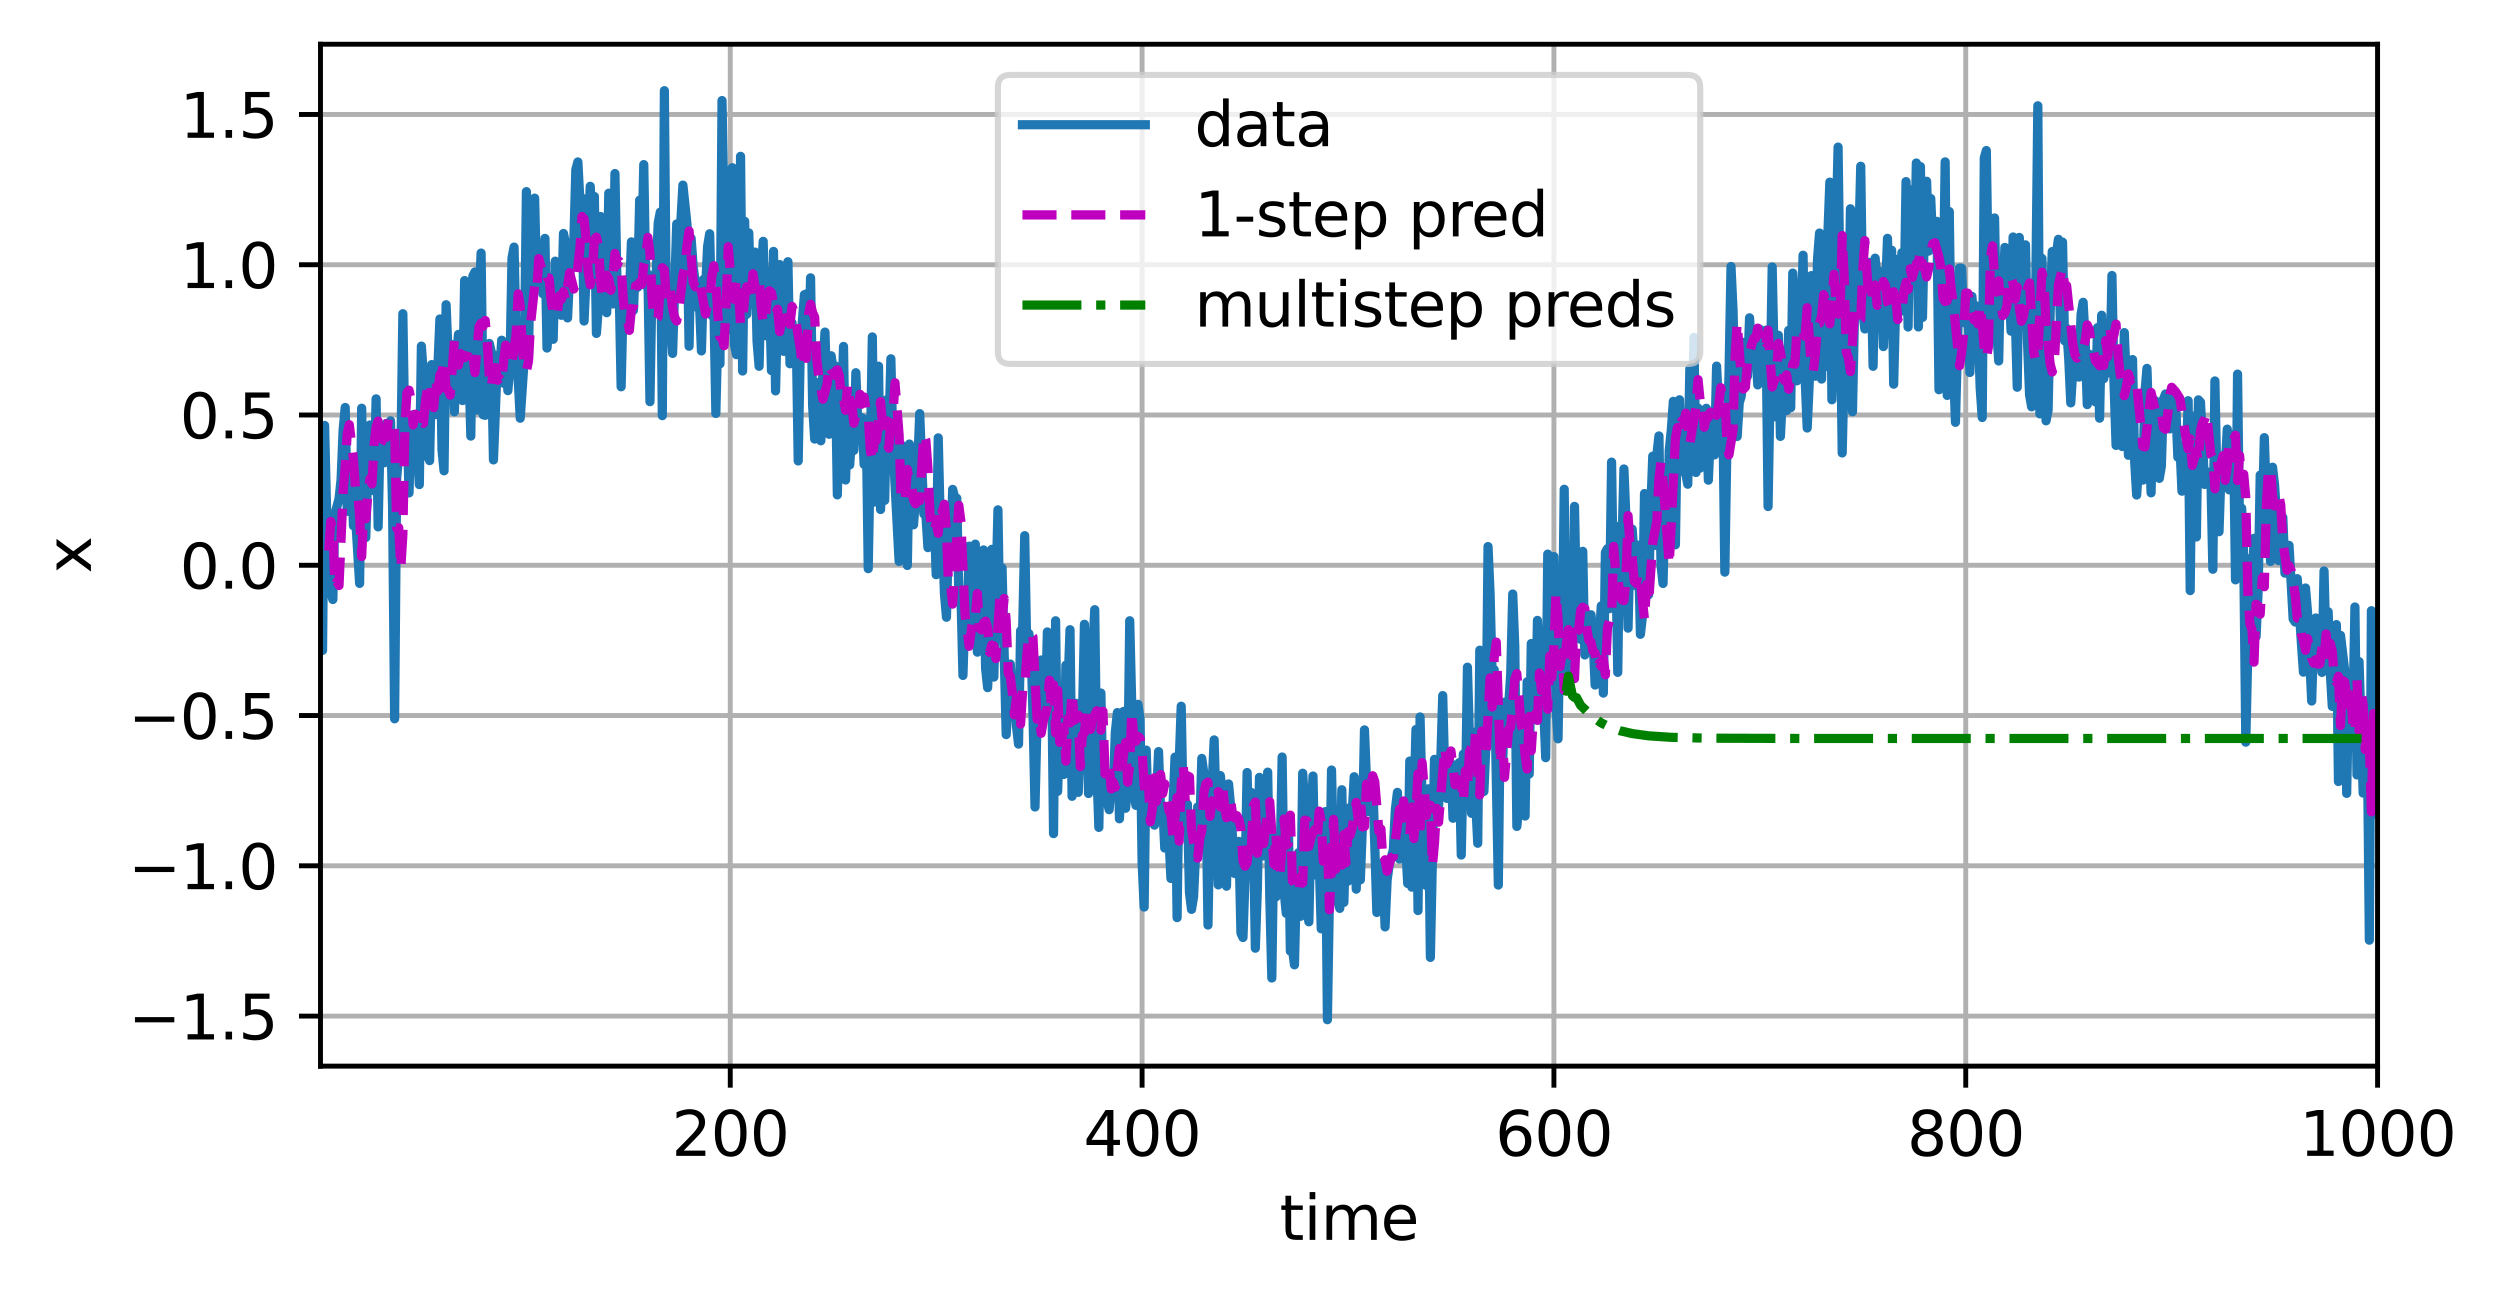 <?xml version="1.0" encoding="utf-8" standalone="no"?>
<!DOCTYPE svg PUBLIC "-//W3C//DTD SVG 1.1//EN"
  "http://www.w3.org/Graphics/SVG/1.1/DTD/svg11.dtd">
<svg xmlns:xlink="http://www.w3.org/1999/xlink" width="406.886pt" height="211.076pt" viewBox="0 0 406.886 211.076" xmlns="http://www.w3.org/2000/svg" version="1.1">
 <defs>
  <style type="text/css">*{stroke-linejoin: round; stroke-linecap: butt}</style>
 </defs>
 <g id="figure_1">
  <g id="patch_1">
   <path d="M 0 211.076 
L 406.886 211.076 
L 406.886 0 
L 0 0 
z
" style="fill: #ffffff"/>
  </g>
  <g id="axes_1">
   <g id="patch_2">
    <path d="M 52.161 173.52 
L 386.961 173.52 
L 386.961 7.2 
L 52.161 7.2 
z
" style="fill: #ffffff"/>
   </g>
   <g id="matplotlib.axis_1">
    <g id="xtick_1">
     <g id="line2d_1">
      <path d="M 118.853 173.52 
L 118.853 7.2 
" clip-path="url(#pf9ad63e2f8)" style="fill: none; stroke: #b0b0b0; stroke-width: 0.8; stroke-linecap: square"/>
     </g>
     <g id="line2d_2">
      <defs>
       <path id="m0133aa54ea" d="M 0 0 
L 0 3.5 
" style="stroke: #000000; stroke-width: 0.8"/>
      </defs>
      <g>
       <use xlink:href="#m0133aa54ea" x="118.853" y="173.52" style="stroke: #000000; stroke-width: 0.8"/>
      </g>
     </g>
     <g id="text_1">
      <!-- 200 -->
      <g transform="translate(109.309 188.118)scale(0.1 -0.1)">
       <defs>
        <path id="DejaVuSans-32" d="M 1228 531 
L 3431 531 
L 3431 0 
L 469 0 
L 469 531 
Q 828 903 1448 1529 
Q 2069 2156 2228 2338 
Q 2531 2678 2651 2914 
Q 2772 3150 2772 3378 
Q 2772 3750 2511 3984 
Q 2250 4219 1831 4219 
Q 1534 4219 1204 4116 
Q 875 4013 500 3803 
L 500 4441 
Q 881 4594 1212 4672 
Q 1544 4750 1819 4750 
Q 2544 4750 2975 4387 
Q 3406 4025 3406 3419 
Q 3406 3131 3298 2873 
Q 3191 2616 2906 2266 
Q 2828 2175 2409 1742 
Q 1991 1309 1228 531 
z
" transform="scale(0.016)"/>
        <path id="DejaVuSans-30" d="M 2034 4250 
Q 1547 4250 1301 3770 
Q 1056 3291 1056 2328 
Q 1056 1369 1301 889 
Q 1547 409 2034 409 
Q 2525 409 2770 889 
Q 3016 1369 3016 2328 
Q 3016 3291 2770 3770 
Q 2525 4250 2034 4250 
z
M 2034 4750 
Q 2819 4750 3233 4129 
Q 3647 3509 3647 2328 
Q 3647 1150 3233 529 
Q 2819 -91 2034 -91 
Q 1250 -91 836 529 
Q 422 1150 422 2328 
Q 422 3509 836 4129 
Q 1250 4750 2034 4750 
z
" transform="scale(0.016)"/>
       </defs>
       <use xlink:href="#DejaVuSans-32"/>
       <use xlink:href="#DejaVuSans-30" x="63.623"/>
       <use xlink:href="#DejaVuSans-30" x="127.246"/>
      </g>
     </g>
    </g>
    <g id="xtick_2">
     <g id="line2d_3">
      <path d="M 185.88 173.52 
L 185.88 7.2 
" clip-path="url(#pf9ad63e2f8)" style="fill: none; stroke: #b0b0b0; stroke-width: 0.8; stroke-linecap: square"/>
     </g>
     <g id="line2d_4">
      <g>
       <use xlink:href="#m0133aa54ea" x="185.88" y="173.52" style="stroke: #000000; stroke-width: 0.8"/>
      </g>
     </g>
     <g id="text_2">
      <!-- 400 -->
      <g transform="translate(176.336 188.118)scale(0.1 -0.1)">
       <defs>
        <path id="DejaVuSans-34" d="M 2419 4116 
L 825 1625 
L 2419 1625 
L 2419 4116 
z
M 2253 4666 
L 3047 4666 
L 3047 1625 
L 3713 1625 
L 3713 1100 
L 3047 1100 
L 3047 0 
L 2419 0 
L 2419 1100 
L 313 1100 
L 313 1709 
L 2253 4666 
z
" transform="scale(0.016)"/>
       </defs>
       <use xlink:href="#DejaVuSans-34"/>
       <use xlink:href="#DejaVuSans-30" x="63.623"/>
       <use xlink:href="#DejaVuSans-30" x="127.246"/>
      </g>
     </g>
    </g>
    <g id="xtick_3">
     <g id="line2d_5">
      <path d="M 252.907 173.52 
L 252.907 7.2 
" clip-path="url(#pf9ad63e2f8)" style="fill: none; stroke: #b0b0b0; stroke-width: 0.8; stroke-linecap: square"/>
     </g>
     <g id="line2d_6">
      <g>
       <use xlink:href="#m0133aa54ea" x="252.907" y="173.52" style="stroke: #000000; stroke-width: 0.8"/>
      </g>
     </g>
     <g id="text_3">
      <!-- 600 -->
      <g transform="translate(243.363 188.118)scale(0.1 -0.1)">
       <defs>
        <path id="DejaVuSans-36" d="M 2113 2584 
Q 1688 2584 1439 2293 
Q 1191 2003 1191 1497 
Q 1191 994 1439 701 
Q 1688 409 2113 409 
Q 2538 409 2786 701 
Q 3034 994 3034 1497 
Q 3034 2003 2786 2293 
Q 2538 2584 2113 2584 
z
M 3366 4563 
L 3366 3988 
Q 3128 4100 2886 4159 
Q 2644 4219 2406 4219 
Q 1781 4219 1451 3797 
Q 1122 3375 1075 2522 
Q 1259 2794 1537 2939 
Q 1816 3084 2150 3084 
Q 2853 3084 3261 2657 
Q 3669 2231 3669 1497 
Q 3669 778 3244 343 
Q 2819 -91 2113 -91 
Q 1303 -91 875 529 
Q 447 1150 447 2328 
Q 447 3434 972 4092 
Q 1497 4750 2381 4750 
Q 2619 4750 2861 4703 
Q 3103 4656 3366 4563 
z
" transform="scale(0.016)"/>
       </defs>
       <use xlink:href="#DejaVuSans-36"/>
       <use xlink:href="#DejaVuSans-30" x="63.623"/>
       <use xlink:href="#DejaVuSans-30" x="127.246"/>
      </g>
     </g>
    </g>
    <g id="xtick_4">
     <g id="line2d_7">
      <path d="M 319.934 173.52 
L 319.934 7.2 
" clip-path="url(#pf9ad63e2f8)" style="fill: none; stroke: #b0b0b0; stroke-width: 0.8; stroke-linecap: square"/>
     </g>
     <g id="line2d_8">
      <g>
       <use xlink:href="#m0133aa54ea" x="319.934" y="173.52" style="stroke: #000000; stroke-width: 0.8"/>
      </g>
     </g>
     <g id="text_4">
      <!-- 800 -->
      <g transform="translate(310.39 188.118)scale(0.1 -0.1)">
       <defs>
        <path id="DejaVuSans-38" d="M 2034 2216 
Q 1584 2216 1326 1975 
Q 1069 1734 1069 1313 
Q 1069 891 1326 650 
Q 1584 409 2034 409 
Q 2484 409 2743 651 
Q 3003 894 3003 1313 
Q 3003 1734 2745 1975 
Q 2488 2216 2034 2216 
z
M 1403 2484 
Q 997 2584 770 2862 
Q 544 3141 544 3541 
Q 544 4100 942 4425 
Q 1341 4750 2034 4750 
Q 2731 4750 3128 4425 
Q 3525 4100 3525 3541 
Q 3525 3141 3298 2862 
Q 3072 2584 2669 2484 
Q 3125 2378 3379 2068 
Q 3634 1759 3634 1313 
Q 3634 634 3220 271 
Q 2806 -91 2034 -91 
Q 1263 -91 848 271 
Q 434 634 434 1313 
Q 434 1759 690 2068 
Q 947 2378 1403 2484 
z
M 1172 3481 
Q 1172 3119 1398 2916 
Q 1625 2713 2034 2713 
Q 2441 2713 2670 2916 
Q 2900 3119 2900 3481 
Q 2900 3844 2670 4047 
Q 2441 4250 2034 4250 
Q 1625 4250 1398 4047 
Q 1172 3844 1172 3481 
z
" transform="scale(0.016)"/>
       </defs>
       <use xlink:href="#DejaVuSans-38"/>
       <use xlink:href="#DejaVuSans-30" x="63.623"/>
       <use xlink:href="#DejaVuSans-30" x="127.246"/>
      </g>
     </g>
    </g>
    <g id="xtick_5">
     <g id="line2d_9">
      <path d="M 386.961 173.52 
L 386.961 7.2 
" clip-path="url(#pf9ad63e2f8)" style="fill: none; stroke: #b0b0b0; stroke-width: 0.8; stroke-linecap: square"/>
     </g>
     <g id="line2d_10">
      <g>
       <use xlink:href="#m0133aa54ea" x="386.961" y="173.52" style="stroke: #000000; stroke-width: 0.8"/>
      </g>
     </g>
     <g id="text_5">
      <!-- 1000 -->
      <g transform="translate(374.236 188.118)scale(0.1 -0.1)">
       <defs>
        <path id="DejaVuSans-31" d="M 794 531 
L 1825 531 
L 1825 4091 
L 703 3866 
L 703 4441 
L 1819 4666 
L 2450 4666 
L 2450 531 
L 3481 531 
L 3481 0 
L 794 0 
L 794 531 
z
" transform="scale(0.016)"/>
       </defs>
       <use xlink:href="#DejaVuSans-31"/>
       <use xlink:href="#DejaVuSans-30" x="63.623"/>
       <use xlink:href="#DejaVuSans-30" x="127.246"/>
       <use xlink:href="#DejaVuSans-30" x="190.869"/>
      </g>
     </g>
    </g>
    <g id="text_6">
     <!-- time -->
     <g transform="translate(208.265 201.797)scale(0.1 -0.1)">
      <defs>
       <path id="DejaVuSans-74" d="M 1172 4494 
L 1172 3500 
L 2356 3500 
L 2356 3053 
L 1172 3053 
L 1172 1153 
Q 1172 725 1289 603 
Q 1406 481 1766 481 
L 2356 481 
L 2356 0 
L 1766 0 
Q 1100 0 847 248 
Q 594 497 594 1153 
L 594 3053 
L 172 3053 
L 172 3500 
L 594 3500 
L 594 4494 
L 1172 4494 
z
" transform="scale(0.016)"/>
       <path id="DejaVuSans-69" d="M 603 3500 
L 1178 3500 
L 1178 0 
L 603 0 
L 603 3500 
z
M 603 4863 
L 1178 4863 
L 1178 4134 
L 603 4134 
L 603 4863 
z
" transform="scale(0.016)"/>
       <path id="DejaVuSans-6d" d="M 3328 2828 
Q 3544 3216 3844 3400 
Q 4144 3584 4550 3584 
Q 5097 3584 5394 3201 
Q 5691 2819 5691 2113 
L 5691 0 
L 5113 0 
L 5113 2094 
Q 5113 2597 4934 2840 
Q 4756 3084 4391 3084 
Q 3944 3084 3684 2787 
Q 3425 2491 3425 1978 
L 3425 0 
L 2847 0 
L 2847 2094 
Q 2847 2600 2669 2842 
Q 2491 3084 2119 3084 
Q 1678 3084 1418 2786 
Q 1159 2488 1159 1978 
L 1159 0 
L 581 0 
L 581 3500 
L 1159 3500 
L 1159 2956 
Q 1356 3278 1631 3431 
Q 1906 3584 2284 3584 
Q 2666 3584 2933 3390 
Q 3200 3197 3328 2828 
z
" transform="scale(0.016)"/>
       <path id="DejaVuSans-65" d="M 3597 1894 
L 3597 1613 
L 953 1613 
Q 991 1019 1311 708 
Q 1631 397 2203 397 
Q 2534 397 2845 478 
Q 3156 559 3463 722 
L 3463 178 
Q 3153 47 2828 -22 
Q 2503 -91 2169 -91 
Q 1331 -91 842 396 
Q 353 884 353 1716 
Q 353 2575 817 3079 
Q 1281 3584 2069 3584 
Q 2775 3584 3186 3129 
Q 3597 2675 3597 1894 
z
M 3022 2063 
Q 3016 2534 2758 2815 
Q 2500 3097 2075 3097 
Q 1594 3097 1305 2825 
Q 1016 2553 972 2059 
L 3022 2063 
z
" transform="scale(0.016)"/>
      </defs>
      <use xlink:href="#DejaVuSans-74"/>
      <use xlink:href="#DejaVuSans-69" x="39.209"/>
      <use xlink:href="#DejaVuSans-6d" x="66.992"/>
      <use xlink:href="#DejaVuSans-65" x="164.404"/>
     </g>
    </g>
   </g>
   <g id="matplotlib.axis_2">
    <g id="ytick_1">
     <g id="line2d_11">
      <path d="M 52.161 165.374 
L 386.961 165.374 
" clip-path="url(#pf9ad63e2f8)" style="fill: none; stroke: #b0b0b0; stroke-width: 0.8; stroke-linecap: square"/>
     </g>
     <g id="line2d_12">
      <defs>
       <path id="m7d65a4e4ff" d="M 0 0 
L -3.5 0 
" style="stroke: #000000; stroke-width: 0.8"/>
      </defs>
      <g>
       <use xlink:href="#m7d65a4e4ff" x="52.161" y="165.374" style="stroke: #000000; stroke-width: 0.8"/>
      </g>
     </g>
     <g id="text_7">
      <!-- −1.5 -->
      <g transform="translate(20.878 169.174)scale(0.1 -0.1)">
       <defs>
        <path id="DejaVuSans-2212" d="M 678 2272 
L 4684 2272 
L 4684 1741 
L 678 1741 
L 678 2272 
z
" transform="scale(0.016)"/>
        <path id="DejaVuSans-2e" d="M 684 794 
L 1344 794 
L 1344 0 
L 684 0 
L 684 794 
z
" transform="scale(0.016)"/>
        <path id="DejaVuSans-35" d="M 691 4666 
L 3169 4666 
L 3169 4134 
L 1269 4134 
L 1269 2991 
Q 1406 3038 1543 3061 
Q 1681 3084 1819 3084 
Q 2600 3084 3056 2656 
Q 3513 2228 3513 1497 
Q 3513 744 3044 326 
Q 2575 -91 1722 -91 
Q 1428 -91 1123 -41 
Q 819 9 494 109 
L 494 744 
Q 775 591 1075 516 
Q 1375 441 1709 441 
Q 2250 441 2565 725 
Q 2881 1009 2881 1497 
Q 2881 1984 2565 2268 
Q 2250 2553 1709 2553 
Q 1456 2553 1204 2497 
Q 953 2441 691 2322 
L 691 4666 
z
" transform="scale(0.016)"/>
       </defs>
       <use xlink:href="#DejaVuSans-2212"/>
       <use xlink:href="#DejaVuSans-31" x="83.789"/>
       <use xlink:href="#DejaVuSans-2e" x="147.412"/>
       <use xlink:href="#DejaVuSans-35" x="179.199"/>
      </g>
     </g>
    </g>
    <g id="ytick_2">
     <g id="line2d_13">
      <path d="M 52.161 140.916 
L 386.961 140.916 
" clip-path="url(#pf9ad63e2f8)" style="fill: none; stroke: #b0b0b0; stroke-width: 0.8; stroke-linecap: square"/>
     </g>
     <g id="line2d_14">
      <g>
       <use xlink:href="#m7d65a4e4ff" x="52.161" y="140.916" style="stroke: #000000; stroke-width: 0.8"/>
      </g>
     </g>
     <g id="text_8">
      <!-- −1.0 -->
      <g transform="translate(20.878 144.716)scale(0.1 -0.1)">
       <use xlink:href="#DejaVuSans-2212"/>
       <use xlink:href="#DejaVuSans-31" x="83.789"/>
       <use xlink:href="#DejaVuSans-2e" x="147.412"/>
       <use xlink:href="#DejaVuSans-30" x="179.199"/>
      </g>
     </g>
    </g>
    <g id="ytick_3">
     <g id="line2d_15">
      <path d="M 52.161 116.458 
L 386.961 116.458 
" clip-path="url(#pf9ad63e2f8)" style="fill: none; stroke: #b0b0b0; stroke-width: 0.8; stroke-linecap: square"/>
     </g>
     <g id="line2d_16">
      <g>
       <use xlink:href="#m7d65a4e4ff" x="52.161" y="116.458" style="stroke: #000000; stroke-width: 0.8"/>
      </g>
     </g>
     <g id="text_9">
      <!-- −0.5 -->
      <g transform="translate(20.878 120.258)scale(0.1 -0.1)">
       <use xlink:href="#DejaVuSans-2212"/>
       <use xlink:href="#DejaVuSans-30" x="83.789"/>
       <use xlink:href="#DejaVuSans-2e" x="147.412"/>
       <use xlink:href="#DejaVuSans-35" x="179.199"/>
      </g>
     </g>
    </g>
    <g id="ytick_4">
     <g id="line2d_17">
      <path d="M 52.161 92 
L 386.961 92 
" clip-path="url(#pf9ad63e2f8)" style="fill: none; stroke: #b0b0b0; stroke-width: 0.8; stroke-linecap: square"/>
     </g>
     <g id="line2d_18">
      <g>
       <use xlink:href="#m7d65a4e4ff" x="52.161" y="92" style="stroke: #000000; stroke-width: 0.8"/>
      </g>
     </g>
     <g id="text_10">
      <!-- 0.0 -->
      <g transform="translate(29.258 95.8)scale(0.1 -0.1)">
       <use xlink:href="#DejaVuSans-30"/>
       <use xlink:href="#DejaVuSans-2e" x="63.623"/>
       <use xlink:href="#DejaVuSans-30" x="95.41"/>
      </g>
     </g>
    </g>
    <g id="ytick_5">
     <g id="line2d_19">
      <path d="M 52.161 67.542 
L 386.961 67.542 
" clip-path="url(#pf9ad63e2f8)" style="fill: none; stroke: #b0b0b0; stroke-width: 0.8; stroke-linecap: square"/>
     </g>
     <g id="line2d_20">
      <g>
       <use xlink:href="#m7d65a4e4ff" x="52.161" y="67.542" style="stroke: #000000; stroke-width: 0.8"/>
      </g>
     </g>
     <g id="text_11">
      <!-- 0.5 -->
      <g transform="translate(29.258 71.342)scale(0.1 -0.1)">
       <use xlink:href="#DejaVuSans-30"/>
       <use xlink:href="#DejaVuSans-2e" x="63.623"/>
       <use xlink:href="#DejaVuSans-35" x="95.41"/>
      </g>
     </g>
    </g>
    <g id="ytick_6">
     <g id="line2d_21">
      <path d="M 52.161 43.084 
L 386.961 43.084 
" clip-path="url(#pf9ad63e2f8)" style="fill: none; stroke: #b0b0b0; stroke-width: 0.8; stroke-linecap: square"/>
     </g>
     <g id="line2d_22">
      <g>
       <use xlink:href="#m7d65a4e4ff" x="52.161" y="43.084" style="stroke: #000000; stroke-width: 0.8"/>
      </g>
     </g>
     <g id="text_12">
      <!-- 1.0 -->
      <g transform="translate(29.258 46.884)scale(0.1 -0.1)">
       <use xlink:href="#DejaVuSans-31"/>
       <use xlink:href="#DejaVuSans-2e" x="63.623"/>
       <use xlink:href="#DejaVuSans-30" x="95.41"/>
      </g>
     </g>
    </g>
    <g id="ytick_7">
     <g id="line2d_23">
      <path d="M 52.161 18.627 
L 386.961 18.627 
" clip-path="url(#pf9ad63e2f8)" style="fill: none; stroke: #b0b0b0; stroke-width: 0.8; stroke-linecap: square"/>
     </g>
     <g id="line2d_24">
      <g>
       <use xlink:href="#m7d65a4e4ff" x="52.161" y="18.627" style="stroke: #000000; stroke-width: 0.8"/>
      </g>
     </g>
     <g id="text_13">
      <!-- 1.5 -->
      <g transform="translate(29.258 22.426)scale(0.1 -0.1)">
       <use xlink:href="#DejaVuSans-31"/>
       <use xlink:href="#DejaVuSans-2e" x="63.623"/>
       <use xlink:href="#DejaVuSans-35" x="95.41"/>
      </g>
     </g>
    </g>
    <g id="text_14">
     <!-- x -->
     <g transform="translate(14.798 93.319)rotate(-90)scale(0.1 -0.1)">
      <defs>
       <path id="DejaVuSans-78" d="M 3513 3500 
L 2247 1797 
L 3578 0 
L 2900 0 
L 1881 1375 
L 863 0 
L 184 0 
L 1544 1831 
L 300 3500 
L 978 3500 
L 1906 2253 
L 2834 3500 
L 3513 3500 
z
" transform="scale(0.016)"/>
      </defs>
      <use xlink:href="#DejaVuSans-78"/>
     </g>
    </g>
   </g>
   <g id="line2d_25">
    <path d="M 52.161 83.628 
L 52.496 105.854 
L 52.831 69.242 
L 53.166 83.445 
L 53.501 88.618 
L 53.837 96.263 
L 54.172 97.571 
L 54.507 83.652 
L 55.177 81.197 
L 55.512 78.027 
L 55.847 69.91 
L 56.183 66.322 
L 56.518 83.222 
L 56.853 81.971 
L 57.188 74.531 
L 57.523 85.565 
L 57.858 84.028 
L 58.529 94.95 
L 58.864 66.44 
L 59.199 84.314 
L 59.534 87.484 
L 59.869 75.752 
L 60.204 69.173 
L 60.539 71.924 
L 60.874 79.88 
L 61.21 64.918 
L 61.545 85.751 
L 61.88 70.01 
L 62.55 75.32 
L 62.885 68.944 
L 63.22 74.691 
L 63.556 68.489 
L 63.891 82.507 
L 64.226 116.987 
L 64.561 77.784 
L 64.896 74.064 
L 65.231 74.688 
L 65.566 51.059 
L 65.901 71.742 
L 66.237 68.644 
L 66.572 80.222 
L 66.907 69.041 
L 67.242 67.499 
L 67.577 72.637 
L 67.912 72.096 
L 68.247 78.871 
L 68.583 56.331 
L 68.918 61.325 
L 69.253 74.248 
L 69.588 63.16 
L 69.923 74.97 
L 70.258 59.34 
L 70.593 66.527 
L 70.929 67.469 
L 71.599 51.916 
L 71.934 73.179 
L 72.269 76.626 
L 72.604 49.599 
L 72.939 57.816 
L 73.274 62.87 
L 73.61 56.101 
L 73.945 67.023 
L 74.28 58.453 
L 74.615 54.428 
L 74.95 63.494 
L 75.285 65.186 
L 75.62 45.663 
L 75.956 62.939 
L 76.291 58.906 
L 76.626 70.977 
L 76.961 44.935 
L 77.296 44.263 
L 77.631 66.745 
L 77.966 49.227 
L 78.301 41.189 
L 78.637 67.506 
L 78.972 67.595 
L 79.307 66.327 
L 79.642 55.904 
L 79.977 57.377 
L 80.312 74.851 
L 80.983 57.852 
L 81.318 60.701 
L 81.653 55.373 
L 81.988 62.384 
L 82.323 57.524 
L 82.658 63.577 
L 82.993 59.565 
L 83.329 41.979 
L 83.664 40.217 
L 83.999 55.285 
L 84.669 68.068 
L 85.339 58.204 
L 85.674 31.189 
L 86.01 58.404 
L 86.345 38.3 
L 86.68 46.325 
L 87.015 32.25 
L 87.35 46.518 
L 88.02 39.834 
L 88.356 47.806 
L 88.691 38.8 
L 89.026 56.644 
L 89.361 53.04 
L 89.696 47.644 
L 90.031 55.222 
L 90.366 42.506 
L 90.701 48.469 
L 91.037 47.595 
L 91.372 51.319 
L 91.707 38.003 
L 92.042 39.678 
L 92.377 51.744 
L 92.712 44.532 
L 93.383 39.62 
L 93.718 27.622 
L 94.053 26.358 
L 94.388 32.805 
L 94.723 32.228 
L 95.058 52.247 
L 96.064 30.322 
L 96.399 36.454 
L 96.734 31.982 
L 97.069 54.265 
L 97.404 49.719 
L 97.739 35.235 
L 98.074 46.314 
L 98.41 42.864 
L 98.745 50.896 
L 99.08 31.446 
L 99.415 34.492 
L 99.75 49.473 
L 100.085 28.246 
L 100.42 46.119 
L 100.756 46.297 
L 101.091 62.948 
L 101.426 48.975 
L 101.761 53.353 
L 102.431 48.562 
L 102.766 39.365 
L 103.101 50.503 
L 103.437 42.081 
L 103.772 46.768 
L 104.107 32.578 
L 104.442 41.129 
L 104.777 26.789 
L 105.112 46.503 
L 105.447 44.605 
L 105.783 65.372 
L 106.118 45.841 
L 106.453 46.378 
L 106.788 45.019 
L 107.123 36.307 
L 107.458 34.525 
L 107.793 67.647 
L 108.129 14.76 
L 108.464 53.578 
L 108.799 50.411 
L 109.134 52.715 
L 109.469 57.521 
L 110.139 36.45 
L 110.474 48.013 
L 110.81 36.034 
L 111.145 30.131 
L 111.815 36.533 
L 112.15 56.35 
L 112.485 38.787 
L 112.82 43.426 
L 113.156 45.993 
L 113.491 50.05 
L 113.826 49.032 
L 114.161 57.113 
L 114.496 45.485 
L 114.831 47.097 
L 115.166 40.096 
L 115.501 38.045 
L 115.837 51.344 
L 116.172 49.062 
L 116.507 67.286 
L 116.842 53.635 
L 117.177 59.215 
L 117.512 16.369 
L 117.847 35.289 
L 118.518 53.638 
L 118.853 46.502 
L 119.188 27.298 
L 119.523 56.057 
L 119.858 57.718 
L 120.193 51.615 
L 120.529 25.444 
L 120.864 60.383 
L 121.199 36.016 
L 121.534 51.152 
L 121.869 37.901 
L 122.204 49.547 
L 122.539 41.891 
L 122.874 41.027 
L 123.21 55.546 
L 123.545 59.613 
L 123.88 45.244 
L 124.215 39.28 
L 124.55 54.639 
L 124.885 44.078 
L 125.22 47.505 
L 125.556 60.308 
L 125.891 40.921 
L 126.226 63.614 
L 126.561 49.29 
L 126.896 43.058 
L 127.231 56.777 
L 127.566 57.185 
L 128.237 42.595 
L 128.572 59.204 
L 128.907 52.547 
L 129.242 56.758 
L 129.577 53.754 
L 129.912 75.02 
L 130.247 56.845 
L 130.918 47.968 
L 131.253 47.829 
L 131.588 58.164 
L 131.923 45.22 
L 132.258 66.078 
L 132.593 71.457 
L 132.929 62.265 
L 133.264 69.213 
L 133.599 71.737 
L 133.934 59.83 
L 134.269 54.05 
L 134.604 65.832 
L 134.939 70.677 
L 135.274 57.901 
L 135.61 60.422 
L 135.945 59.551 
L 136.28 80.542 
L 136.615 66.522 
L 136.95 67.933 
L 137.285 56.385 
L 137.62 78.121 
L 137.956 66.843 
L 138.291 75.669 
L 138.626 70.72 
L 138.961 73.308 
L 139.296 60.665 
L 139.631 69.504 
L 139.966 71.668 
L 140.301 67.991 
L 140.637 75.58 
L 140.972 68.302 
L 141.307 92.55 
L 141.977 54.835 
L 142.312 81.71 
L 142.647 74.399 
L 142.983 59.599 
L 143.318 82.925 
L 143.653 72.559 
L 143.988 81.434 
L 144.323 65.057 
L 144.658 70.782 
L 144.993 58.397 
L 145.329 72.401 
L 146.334 91.374 
L 146.669 72.404 
L 147.004 77.762 
L 147.339 77.514 
L 147.674 92.029 
L 148.01 72.27 
L 148.345 85.172 
L 148.68 85.417 
L 149.35 76.055 
L 149.685 67.32 
L 150.356 83.643 
L 150.691 83.799 
L 151.026 89.127 
L 151.361 84.971 
L 151.696 82.489 
L 152.031 83.226 
L 152.366 93.535 
L 152.701 71.263 
L 153.037 85.168 
L 153.372 85.748 
L 153.707 96.599 
L 154.042 100.458 
L 154.377 86.254 
L 154.712 92.148 
L 155.047 79.652 
L 155.383 80.96 
L 155.718 81.084 
L 156.053 96.799 
L 156.388 96.529 
L 156.723 109.926 
L 157.058 99.478 
L 157.393 102.55 
L 157.729 88.889 
L 158.064 93.212 
L 158.399 104.616 
L 158.734 88.562 
L 159.069 106.139 
L 159.404 98.381 
L 159.739 98.613 
L 160.074 89.502 
L 160.41 108.822 
L 160.745 111.916 
L 161.08 102.787 
L 161.415 89.413 
L 161.75 110.198 
L 162.42 82.982 
L 162.756 103.664 
L 163.091 92.439 
L 163.761 119.558 
L 164.431 108.08 
L 164.766 116.137 
L 165.101 111.346 
L 165.437 118.201 
L 165.772 121.104 
L 166.107 102.669 
L 166.442 102.307 
L 166.777 87.181 
L 167.112 105.817 
L 167.447 103.112 
L 167.783 104.967 
L 168.118 116.1 
L 168.453 131.337 
L 168.788 117.227 
L 169.123 115.29 
L 169.458 107.421 
L 169.793 116.839 
L 170.129 116.062 
L 170.464 102.851 
L 170.799 115.458 
L 171.134 107.281 
L 171.469 135.672 
L 171.804 101.036 
L 172.139 128.793 
L 172.474 117.993 
L 172.81 122.966 
L 173.145 126.045 
L 173.48 108.262 
L 173.815 111.698 
L 174.15 102.49 
L 174.485 129.6 
L 175.156 114.481 
L 175.491 128.961 
L 175.826 117.387 
L 176.161 117.234 
L 176.496 101.607 
L 177.166 129.147 
L 177.501 122.004 
L 177.837 106.34 
L 178.172 99.23 
L 178.507 124.964 
L 178.842 134.66 
L 179.177 112.793 
L 179.512 129.437 
L 179.847 127.427 
L 180.183 130.365 
L 180.518 131.775 
L 180.853 127.649 
L 181.188 128.902 
L 181.523 119.18 
L 181.858 115.973 
L 182.193 133.262 
L 182.529 126.368 
L 182.864 115.786 
L 183.199 131.546 
L 183.534 127.225 
L 183.869 101.032 
L 184.539 128.922 
L 184.874 131.08 
L 185.21 114.63 
L 185.545 117.086 
L 185.88 140.329 
L 186.215 147.627 
L 186.55 122.083 
L 186.885 132.961 
L 187.22 131.841 
L 187.556 127.533 
L 187.891 134.298 
L 188.226 130.017 
L 188.561 122.327 
L 188.896 132.258 
L 189.231 131.047 
L 189.566 138.022 
L 189.901 135.945 
L 190.237 135.929 
L 190.572 142.974 
L 190.907 131.031 
L 191.242 123.219 
L 191.577 149.345 
L 191.912 124.199 
L 192.247 114.939 
L 192.583 132.729 
L 192.918 134.54 
L 193.253 130.889 
L 193.588 145.243 
L 193.923 148.005 
L 194.258 145.96 
L 194.929 131.336 
L 195.264 134.952 
L 195.599 123.439 
L 196.269 128.398 
L 196.604 150.552 
L 196.939 132.248 
L 197.274 127.897 
L 197.61 120.428 
L 198.28 144.018 
L 198.615 126.233 
L 198.95 129.138 
L 199.62 144.231 
L 199.956 127.592 
L 200.291 131.207 
L 200.961 142.166 
L 201.296 136.996 
L 201.631 136.942 
L 201.966 151.851 
L 202.301 152.582 
L 202.637 142.665 
L 202.972 125.734 
L 203.307 140.422 
L 203.642 128.966 
L 203.977 134.223 
L 204.312 154.324 
L 204.647 144.527 
L 204.983 126.518 
L 205.318 134.856 
L 205.653 139.3 
L 205.988 137.784 
L 206.323 125.671 
L 206.658 145.955 
L 206.993 159.175 
L 207.329 136.289 
L 207.664 145.976 
L 207.999 144.31 
L 208.334 140.92 
L 208.669 123.208 
L 209.004 145.161 
L 209.339 148.646 
L 209.674 132.964 
L 210.01 154.797 
L 210.345 154.397 
L 210.68 157.032 
L 211.015 143.022 
L 211.35 138.772 
L 211.685 149.129 
L 212.02 125.848 
L 212.356 131.391 
L 212.691 147.951 
L 213.026 150.026 
L 213.361 134.209 
L 213.696 126.305 
L 214.031 142.4 
L 214.366 136.125 
L 214.701 140.068 
L 215.037 151.173 
L 215.372 147.801 
L 215.707 132.091 
L 216.042 165.96 
L 216.712 125.326 
L 217.047 140.376 
L 217.383 144.132 
L 217.718 146.58 
L 218.053 147.839 
L 218.388 128.537 
L 218.723 146.864 
L 219.058 134.818 
L 219.393 143.412 
L 219.729 131.419 
L 220.064 132.713 
L 220.399 126.42 
L 220.734 144.714 
L 221.069 130.51 
L 221.404 143.193 
L 221.739 134.347 
L 222.074 118.795 
L 222.41 127.184 
L 222.745 132.065 
L 223.08 131.72 
L 223.415 126.692 
L 224.085 148.505 
L 224.42 140.638 
L 224.756 146.949 
L 225.091 141.677 
L 225.426 150.858 
L 225.761 143.279 
L 226.096 140.763 
L 226.766 138.365 
L 227.101 131.734 
L 227.437 128.961 
L 227.772 139.816 
L 228.107 132.175 
L 228.442 139.746 
L 228.777 137.767 
L 229.112 143.788 
L 229.447 123.866 
L 229.783 144.387 
L 230.453 118.731 
L 230.788 148.195 
L 231.123 116.686 
L 231.458 130.725 
L 232.129 144.116 
L 232.464 128.383 
L 232.799 155.819 
L 233.469 123.588 
L 233.804 126.688 
L 234.139 131.089 
L 234.474 124.252 
L 234.81 113.212 
L 235.145 126.112 
L 235.48 129.943 
L 235.815 124.352 
L 236.15 124.234 
L 236.485 133.177 
L 236.82 131.04 
L 237.491 124.126 
L 237.826 139.158 
L 238.161 122.737 
L 238.496 130.607 
L 238.831 108.589 
L 239.501 132.369 
L 239.837 119.191 
L 240.172 130.46 
L 240.507 137.24 
L 240.842 105.823 
L 241.177 109.958 
L 241.512 128.807 
L 241.847 121.123 
L 242.183 88.955 
L 242.518 96.598 
L 242.853 109.856 
L 243.188 108.988 
L 243.858 144.046 
L 244.193 114.842 
L 244.529 125.598 
L 244.864 114.285 
L 245.199 118.255 
L 245.534 114.924 
L 245.869 109.812 
L 246.204 96.682 
L 246.539 105.172 
L 246.874 134.504 
L 247.21 130.992 
L 247.545 115.098 
L 247.88 115.096 
L 248.215 132.811 
L 248.55 110.972 
L 248.885 125.969 
L 249.22 104.742 
L 249.556 116.276 
L 249.891 117.118 
L 250.226 100.972 
L 250.561 107.401 
L 250.896 106.494 
L 251.566 123.313 
L 251.901 90.187 
L 252.237 95.057 
L 252.907 90.588 
L 253.242 114.929 
L 253.577 120.246 
L 253.912 99.69 
L 254.247 106.811 
L 254.583 79.631 
L 254.918 112.05 
L 255.588 104.354 
L 255.923 107.443 
L 256.258 82.413 
L 256.593 99.179 
L 256.929 92.916 
L 257.264 104.066 
L 257.599 89.732 
L 257.934 106.598 
L 258.269 103.109 
L 258.604 105.407 
L 258.939 100.058 
L 259.274 103.766 
L 259.61 111.491 
L 260.28 104.1 
L 260.615 98.611 
L 260.95 112.802 
L 261.285 89.911 
L 261.62 89.296 
L 261.956 99.065 
L 262.291 75.215 
L 262.626 98.387 
L 262.961 89.958 
L 263.296 109.431 
L 263.631 85.601 
L 263.966 89.263 
L 264.301 76.327 
L 264.637 84.62 
L 264.972 102.234 
L 265.307 87.644 
L 265.642 86.121 
L 266.312 95.367 
L 266.647 88.728 
L 266.983 103.237 
L 267.318 100.273 
L 267.653 80.328 
L 267.988 84.347 
L 268.323 96.785 
L 268.658 83.134 
L 268.993 74.25 
L 269.329 88.77 
L 269.664 74.015 
L 269.999 70.95 
L 270.334 91.943 
L 270.669 94.961 
L 271.004 80.402 
L 271.339 88.534 
L 271.674 73.272 
L 272.01 69.991 
L 272.345 65.322 
L 272.68 88.667 
L 273.015 67 
L 273.35 65.065 
L 273.685 76.694 
L 274.02 72.231 
L 274.356 77.037 
L 274.691 78.807 
L 275.026 59.99 
L 275.361 73.31 
L 275.696 54.917 
L 276.031 76.9 
L 276.366 66.415 
L 276.701 76.183 
L 277.037 75.05 
L 277.372 67.979 
L 277.707 66.452 
L 278.042 78.152 
L 278.377 70.221 
L 278.712 67.665 
L 279.047 74.037 
L 279.383 59.589 
L 280.053 73.62 
L 280.388 66.595 
L 280.723 93.116 
L 281.058 72.704 
L 281.393 61.244 
L 281.729 43.378 
L 282.064 50.603 
L 282.399 65.328 
L 282.734 71.037 
L 283.069 65.573 
L 283.404 64.439 
L 283.739 55.73 
L 284.41 61.22 
L 284.745 51.728 
L 285.08 56.621 
L 285.415 55.945 
L 285.75 56.673 
L 286.085 62.646 
L 286.42 53.602 
L 286.756 56.708 
L 287.091 55.677 
L 287.426 53.731 
L 287.761 82.438 
L 288.431 43.453 
L 288.766 59.106 
L 289.101 67.865 
L 289.437 54.562 
L 289.772 71.023 
L 290.107 64.192 
L 290.777 66.829 
L 291.112 53.767 
L 291.447 66.351 
L 291.783 44.447 
L 292.118 50.723 
L 292.453 61.988 
L 292.788 56.137 
L 293.123 53.337 
L 293.458 41.542 
L 293.793 61.634 
L 294.129 69.661 
L 294.464 62.279 
L 294.799 44.858 
L 295.469 61.23 
L 295.804 42.243 
L 296.139 37.929 
L 296.474 61.693 
L 296.81 40.347 
L 297.145 59.663 
L 297.48 38.415 
L 297.815 29.647 
L 298.15 65.067 
L 299.156 23.941 
L 299.826 73.718 
L 300.161 59.299 
L 300.496 57.842 
L 300.831 55.527 
L 301.166 33.98 
L 301.501 67.012 
L 301.837 50.67 
L 302.172 39.748 
L 302.507 40.282 
L 302.842 27.057 
L 303.177 50.737 
L 303.512 53.542 
L 303.847 45.207 
L 304.183 42.697 
L 304.518 43.634 
L 304.853 59.616 
L 305.188 42.018 
L 305.523 45.87 
L 306.193 44.189 
L 306.529 56.405 
L 307.199 38.792 
L 307.534 54.38 
L 307.869 40.724 
L 308.204 62.526 
L 308.539 49.166 
L 308.874 42.21 
L 309.21 50.475 
L 309.545 41.125 
L 309.88 50.639 
L 310.215 29.555 
L 310.55 53.22 
L 310.885 30.888 
L 311.22 39.436 
L 311.556 44.581 
L 311.891 26.531 
L 312.226 53.212 
L 312.561 27.112 
L 312.896 51.665 
L 313.231 35.704 
L 313.566 29.505 
L 313.901 40.869 
L 314.237 32.302 
L 314.572 40.081 
L 314.907 40.088 
L 315.242 36.032 
L 315.577 63.432 
L 315.912 36.53 
L 316.247 49.219 
L 316.583 26.349 
L 316.918 64.354 
L 317.253 34.435 
L 317.588 59.205 
L 317.923 59.484 
L 318.258 68.731 
L 318.929 43.622 
L 319.264 43.654 
L 319.599 52.511 
L 319.934 49.545 
L 320.269 48.859 
L 320.604 60.618 
L 320.939 48.229 
L 321.274 52.723 
L 321.61 49.76 
L 321.945 52.696 
L 322.28 63.117 
L 322.615 67.949 
L 322.95 25.693 
L 323.285 24.503 
L 323.62 46.932 
L 323.956 39.726 
L 324.291 54.443 
L 324.626 35.476 
L 324.961 53.625 
L 325.296 58.75 
L 325.631 42.61 
L 325.966 49.703 
L 326.301 40.267 
L 326.972 46.303 
L 327.307 53.896 
L 327.642 38.574 
L 328.312 63.024 
L 328.647 38.64 
L 329.318 50.682 
L 329.653 39.85 
L 329.988 55.71 
L 330.323 64.281 
L 330.658 66.208 
L 330.993 49.256 
L 331.329 47.014 
L 331.664 17.219 
L 331.999 67.36 
L 332.334 42.055 
L 332.669 57.937 
L 333.004 68.487 
L 333.339 66.759 
L 333.674 50.842 
L 334.01 40.945 
L 334.345 46.405 
L 334.68 41.329 
L 335.015 38.949 
L 335.35 53.143 
L 335.685 39.399 
L 336.02 55.461 
L 336.356 53.454 
L 336.691 58.382 
L 337.026 65.567 
L 337.696 54.947 
L 338.031 61.207 
L 338.366 61.373 
L 338.701 51.179 
L 339.037 49.207 
L 339.372 55.489 
L 339.707 65.846 
L 340.042 57.65 
L 340.377 59.552 
L 340.712 63.37 
L 341.047 65.402 
L 341.383 53.321 
L 341.718 68.062 
L 342.053 51.305 
L 342.388 61.627 
L 342.723 52.759 
L 343.393 60.709 
L 343.729 44.839 
L 344.064 62.313 
L 344.399 72.492 
L 344.734 62.461 
L 345.069 66.109 
L 345.404 72.673 
L 345.739 54.133 
L 346.074 62.338 
L 346.41 74.096 
L 346.745 60.618 
L 347.08 58.523 
L 347.415 74.957 
L 347.75 80.564 
L 348.085 75.593 
L 348.42 72.782 
L 348.756 78.146 
L 349.091 63.946 
L 349.426 59.955 
L 350.096 80.212 
L 350.431 65.795 
L 350.766 65.212 
L 351.101 73.129 
L 351.437 77.853 
L 351.772 75.878 
L 352.107 64.975 
L 352.442 64.12 
L 352.777 66.517 
L 353.112 69.814 
L 353.447 64.812 
L 353.783 69.533 
L 354.118 66.157 
L 354.453 74.414 
L 354.788 72.455 
L 355.123 79.941 
L 355.458 74.405 
L 355.793 77.62 
L 356.129 65.214 
L 356.464 96.115 
L 356.799 67.703 
L 357.134 69.211 
L 357.469 87.398 
L 357.804 65.078 
L 358.139 65.451 
L 358.81 78.842 
L 359.145 78.238 
L 359.48 76.855 
L 359.815 77.045 
L 360.15 92.646 
L 360.485 62.002 
L 360.82 78.759 
L 361.156 86.533 
L 361.491 76.373 
L 361.826 77.354 
L 362.161 76.049 
L 362.496 69.845 
L 362.831 79.732 
L 363.166 77.025 
L 363.501 70.693 
L 363.837 94.372 
L 364.172 60.887 
L 364.507 86.93 
L 364.842 82.717 
L 365.177 90.512 
L 365.512 120.791 
L 366.183 90.917 
L 366.518 98.13 
L 366.853 87.614 
L 367.188 103.599 
L 367.523 96.208 
L 367.858 77.319 
L 368.193 84.625 
L 368.529 71.229 
L 368.864 81.454 
L 369.199 80.927 
L 369.534 91.378 
L 369.869 76.041 
L 370.204 78.996 
L 370.539 84.159 
L 370.874 91.24 
L 371.21 90.052 
L 371.545 84.224 
L 371.88 93.287 
L 372.215 88.735 
L 372.55 88.761 
L 373.22 100.733 
L 373.556 101.24 
L 373.891 94.184 
L 374.561 104.685 
L 374.896 109.398 
L 375.231 95.7 
L 375.566 99.679 
L 376.237 114.092 
L 376.572 103.295 
L 376.907 100.578 
L 377.242 103.071 
L 377.577 102.189 
L 377.912 109.433 
L 378.247 92.926 
L 378.583 106.151 
L 378.918 99.572 
L 379.253 109.25 
L 379.588 114.968 
L 379.923 113.409 
L 380.258 101.657 
L 380.593 127.194 
L 380.929 103.408 
L 381.599 109.062 
L 381.934 129.125 
L 382.269 110.623 
L 382.604 119.037 
L 382.939 117.064 
L 383.274 98.789 
L 383.61 126.12 
L 383.945 107.678 
L 384.615 129.081 
L 384.95 116.611 
L 385.285 119.206 
L 385.62 153.018 
L 385.956 99.398 
L 386.291 130.018 
L 386.626 126.643 
L 386.961 132.491 
L 386.961 132.491 
" clip-path="url(#pf9ad63e2f8)" style="fill: none; stroke: #1f77b4; stroke-width: 1.5; stroke-linecap: square"/>
   </g>
   <g id="line2d_26">
    <path d="M 53.501 89.612 
L 53.837 84.869 
L 54.172 86.146 
L 54.507 95.405 
L 54.842 94.656 
L 55.177 95.293 
L 55.847 80.006 
L 56.183 75.961 
L 56.518 70.514 
L 56.853 69.125 
L 57.523 74.707 
L 57.858 79.46 
L 58.193 79.893 
L 58.529 83.937 
L 58.864 90.581 
L 59.199 82.999 
L 59.534 84.424 
L 59.869 80.491 
L 60.204 77.925 
L 60.539 78.76 
L 60.874 72.414 
L 61.21 69.523 
L 61.545 68.537 
L 61.88 72.262 
L 62.215 71.705 
L 62.55 70.459 
L 62.885 71.183 
L 63.22 68.187 
L 63.556 68.285 
L 63.891 68.245 
L 64.226 69.521 
L 64.561 85.957 
L 64.896 85.892 
L 65.231 92.501 
L 65.566 87.06 
L 65.901 69.395 
L 66.237 63.904 
L 66.572 63.506 
L 66.907 65.039 
L 67.242 69.158 
L 67.577 67.407 
L 67.912 67.787 
L 68.247 66.737 
L 68.583 68.694 
L 68.918 68.904 
L 69.253 65.231 
L 69.588 63.069 
L 69.923 62.157 
L 70.593 66.351 
L 70.929 62.012 
L 71.264 63.676 
L 71.599 60.996 
L 71.934 60.609 
L 72.269 58.587 
L 72.604 63.245 
L 72.939 63.487 
L 73.274 64.312 
L 73.945 55.488 
L 74.615 59.427 
L 74.95 57.56 
L 75.62 58.206 
L 75.956 57.806 
L 76.291 56.657 
L 76.626 56.573 
L 76.961 57.832 
L 77.296 60.64 
L 77.966 53.157 
L 78.301 52.609 
L 78.637 53.082 
L 78.972 52.168 
L 79.307 55.919 
L 79.642 61.082 
L 79.977 63.016 
L 80.312 59.944 
L 80.647 59.827 
L 80.983 61.876 
L 81.318 61.599 
L 81.653 62.26 
L 81.988 58.52 
L 82.323 56.181 
L 82.658 57.359 
L 82.993 57.024 
L 83.329 58.716 
L 83.664 56.977 
L 83.999 54.414 
L 84.334 47.815 
L 84.669 49.814 
L 85.004 56.391 
L 85.339 59.857 
L 85.674 60.413 
L 86.01 58.801 
L 86.345 52.802 
L 87.015 46.575 
L 87.35 47.432 
L 87.685 42.085 
L 88.356 44.406 
L 88.691 44.055 
L 89.026 45.183 
L 89.361 45.252 
L 89.696 48.821 
L 90.031 50.784 
L 90.366 51.58 
L 90.701 50.953 
L 91.037 48.148 
L 91.372 48.719 
L 91.707 47.464 
L 92.042 48.84 
L 92.712 44.377 
L 93.383 47.038 
L 93.718 46.228 
L 94.388 40.352 
L 94.723 35.243 
L 95.058 35.637 
L 95.393 39.009 
L 95.729 44.258 
L 96.064 46.351 
L 96.399 44.706 
L 96.734 39.066 
L 97.069 38.592 
L 97.404 40.055 
L 97.739 45.754 
L 98.074 48.479 
L 98.41 47.295 
L 98.745 44.786 
L 99.08 45.374 
L 99.415 47.247 
L 99.75 45.073 
L 100.085 41.252 
L 100.42 43.132 
L 100.756 42.5 
L 101.091 43.208 
L 101.426 48.567 
L 101.761 51.739 
L 102.096 51.985 
L 102.431 53.768 
L 102.766 50.29 
L 103.101 49.824 
L 103.437 46.533 
L 103.772 46.533 
L 104.107 45.951 
L 104.442 46.279 
L 104.777 43.073 
L 105.112 41.663 
L 105.447 38.637 
L 105.783 41.189 
L 106.118 48.501 
L 106.453 52.052 
L 106.788 52.05 
L 107.123 51.565 
L 107.458 46.378 
L 107.793 43.579 
L 108.129 43.922 
L 108.464 49.036 
L 108.799 48.513 
L 109.134 47.292 
L 109.469 50.089 
L 109.804 51.673 
L 110.139 52.239 
L 110.474 50.544 
L 111.145 44.74 
L 111.48 43.539 
L 111.815 39.877 
L 112.15 37.59 
L 112.82 45.903 
L 113.156 46.668 
L 113.491 46.729 
L 113.826 45.598 
L 114.831 51.109 
L 115.166 49.673 
L 115.501 49.24 
L 115.837 45.065 
L 116.172 43.241 
L 116.507 46.003 
L 116.842 51.32 
L 117.177 54.842 
L 117.512 55.049 
L 117.847 56.263 
L 118.183 49.509 
L 118.518 40.157 
L 119.188 48.182 
L 119.523 48.731 
L 119.858 45.341 
L 120.193 47.174 
L 120.529 52.818 
L 120.864 52.406 
L 121.199 48.428 
L 121.534 46.669 
L 121.869 47.197 
L 122.204 49 
L 122.539 44.567 
L 122.874 46.634 
L 123.21 45.493 
L 123.545 45.302 
L 123.88 49.843 
L 124.215 52.675 
L 124.55 52.095 
L 124.885 48.289 
L 125.22 47.32 
L 125.556 47.63 
L 126.226 51.062 
L 126.561 50.331 
L 126.896 53.972 
L 127.231 51.712 
L 127.566 51.422 
L 127.901 50.773 
L 128.237 52.481 
L 128.572 52.787 
L 128.907 49.866 
L 129.242 50.656 
L 130.247 56.645 
L 130.583 59.718 
L 130.918 58.258 
L 131.253 58.315 
L 131.588 51.159 
L 131.923 49.515 
L 132.258 50.898 
L 132.593 51.625 
L 132.929 58.49 
L 133.264 61.346 
L 133.934 64.972 
L 134.604 62.565 
L 134.939 59.413 
L 135.274 60.221 
L 135.61 60.448 
L 135.945 61.125 
L 136.28 60.19 
L 136.615 61.178 
L 136.95 65.153 
L 137.285 64.92 
L 137.62 66.779 
L 137.956 62.53 
L 138.291 65.07 
L 138.626 65.629 
L 138.961 68.885 
L 139.296 67.595 
L 139.631 68.056 
L 139.966 64.171 
L 140.301 65.043 
L 140.637 64.613 
L 140.972 66.866 
L 141.307 67.407 
L 141.642 73.212 
L 141.977 75.075 
L 142.312 71.622 
L 142.647 71.642 
L 143.318 65.37 
L 143.653 69.279 
L 143.988 69.425 
L 144.323 71.905 
L 144.658 72.95 
L 144.993 68.191 
L 145.329 67.55 
L 145.664 62.298 
L 146.334 70.804 
L 146.669 81.597 
L 147.004 81.509 
L 147.339 81.236 
L 147.674 76.403 
L 148.01 78.478 
L 148.345 78.673 
L 148.68 81.386 
L 149.015 81.994 
L 149.35 80.977 
L 149.685 81.488 
L 150.356 70.659 
L 150.691 71.681 
L 151.026 76.23 
L 151.361 83.742 
L 151.696 86.517 
L 152.031 86.334 
L 152.366 85.099 
L 152.701 86.802 
L 153.037 82.128 
L 153.372 83.244 
L 153.707 82.069 
L 154.042 86.387 
L 154.377 95.437 
L 154.712 95.286 
L 155.047 98.323 
L 156.053 82.249 
L 156.388 84.85 
L 157.058 99.973 
L 157.729 105.185 
L 158.399 100.242 
L 158.734 100.34 
L 159.069 96.588 
L 159.404 102.228 
L 159.739 102.522 
L 160.074 101.399 
L 160.41 101.095 
L 160.745 102.176 
L 161.08 106.161 
L 161.415 104.978 
L 161.75 105.126 
L 162.085 107.18 
L 162.756 96.93 
L 163.091 100.837 
L 163.426 97.403 
L 163.761 100.996 
L 164.096 109.548 
L 164.431 110.111 
L 164.766 112.756 
L 165.101 116.357 
L 165.437 113.485 
L 165.772 115.235 
L 166.107 117.839 
L 166.442 112.295 
L 166.777 112.195 
L 167.112 106.728 
L 167.447 103.186 
L 167.783 103.305 
L 168.118 103.672 
L 168.788 117.06 
L 169.123 116.509 
L 169.458 119.339 
L 169.793 117.37 
L 170.464 115.153 
L 170.799 110.707 
L 171.134 115.227 
L 171.469 111.468 
L 171.804 119.284 
L 172.139 112.358 
L 172.474 120.829 
L 172.81 120.363 
L 173.145 118.287 
L 173.48 123.876 
L 173.815 116.953 
L 174.15 117.673 
L 174.485 112.692 
L 174.82 117.235 
L 175.156 116.923 
L 175.491 116.407 
L 175.826 124.758 
L 176.161 119.646 
L 176.496 119.231 
L 176.831 115.833 
L 177.166 115.457 
L 177.501 118.703 
L 177.837 117.027 
L 178.507 115.687 
L 178.842 116.971 
L 179.177 118.833 
L 179.512 115.769 
L 179.847 125.966 
L 180.183 125.397 
L 180.518 124.41 
L 180.853 128.402 
L 181.188 127.295 
L 181.523 128.115 
L 182.193 121.819 
L 182.529 125.69 
L 182.864 122.742 
L 183.199 120.85 
L 183.534 127.304 
L 183.869 124.329 
L 184.204 115.754 
L 184.539 120.163 
L 184.874 120.655 
L 185.21 119.856 
L 185.545 120.15 
L 185.88 122.325 
L 186.215 127.801 
L 186.55 129.757 
L 186.885 126.814 
L 187.22 133.743 
L 187.556 131.654 
L 187.891 126.582 
L 188.226 130.441 
L 188.561 128.8 
L 188.896 126.063 
L 189.231 129.144 
L 189.566 127.6 
L 190.237 131.881 
L 190.572 132.613 
L 190.907 136.049 
L 191.577 129.794 
L 191.912 136.892 
L 192.247 127.658 
L 192.583 124.524 
L 192.918 130.644 
L 193.253 126.256 
L 193.588 126.427 
L 193.923 134.846 
L 194.258 137.122 
L 194.929 139.654 
L 195.264 136.504 
L 195.599 135.18 
L 195.934 128.979 
L 196.269 127.556 
L 196.604 127.305 
L 196.939 132.876 
L 197.274 130.349 
L 197.61 131.201 
L 198.28 128.852 
L 198.615 131.329 
L 198.95 127.452 
L 199.285 131.074 
L 199.62 133.077 
L 199.956 132.935 
L 200.291 130.329 
L 200.626 132.609 
L 200.961 133.137 
L 201.296 132.752 
L 201.631 133.382 
L 201.966 134.896 
L 202.301 140.151 
L 202.637 140.968 
L 202.972 140.411 
L 203.307 137.031 
L 203.642 138.347 
L 203.977 131.14 
L 204.312 130.552 
L 204.647 138.866 
L 205.318 134.047 
L 205.653 137.306 
L 206.323 132.078 
L 206.658 130.487 
L 207.329 140.646 
L 207.664 135.617 
L 207.999 142.87 
L 208.334 142.199 
L 209.004 133.289 
L 209.339 137.547 
L 209.674 137.328 
L 210.01 132.666 
L 210.345 143.365 
L 210.68 143.681 
L 211.015 145.012 
L 211.35 145.291 
L 211.685 142.687 
L 212.02 143.699 
L 212.356 133.479 
L 212.691 133.587 
L 213.026 137.757 
L 213.361 136.328 
L 213.696 135.469 
L 214.031 134.978 
L 214.366 137.024 
L 214.701 132.015 
L 215.037 133.756 
L 215.372 140.179 
L 215.707 139.686 
L 216.042 136.941 
L 216.377 148.069 
L 217.047 133.359 
L 217.383 141.499 
L 217.718 136.483 
L 218.053 136.238 
L 218.388 140.802 
L 218.723 135.833 
L 219.058 140.416 
L 219.393 135.392 
L 219.729 135.972 
L 220.064 134.784 
L 220.734 130.593 
L 221.069 133.564 
L 221.404 130.132 
L 221.739 134.58 
L 222.074 134.503 
L 222.41 127.598 
L 222.745 129.737 
L 223.415 126.263 
L 223.75 127.222 
L 224.42 135.3 
L 224.756 134.927 
L 225.091 140.435 
L 225.426 139.935 
L 225.761 141.793 
L 226.431 139.567 
L 226.766 139.46 
L 227.772 131.692 
L 228.107 133.551 
L 228.442 130.364 
L 228.777 133.313 
L 229.447 135.948 
L 229.783 131.346 
L 230.118 136.477 
L 230.453 131.96 
L 230.788 125.92 
L 231.123 136.191 
L 231.458 124.124 
L 232.129 132.73 
L 232.464 131.233 
L 232.799 131.058 
L 233.134 140.943 
L 233.469 137.224 
L 233.804 131.567 
L 234.139 133.811 
L 235.145 121.666 
L 235.48 124.389 
L 235.815 123.702 
L 236.15 122.22 
L 236.82 127.733 
L 237.156 126.83 
L 237.491 127.008 
L 237.826 127.008 
L 238.161 130.493 
L 238.496 125.449 
L 238.831 128.092 
L 239.166 122.377 
L 239.501 121.593 
L 239.837 124.483 
L 240.172 118.946 
L 240.507 125.82 
L 240.842 129.38 
L 241.177 118.998 
L 241.847 122.964 
L 242.518 110.348 
L 242.853 115.074 
L 243.188 107.035 
L 243.523 104.508 
L 244.193 124.349 
L 244.529 119.521 
L 244.864 126.512 
L 245.534 118.699 
L 245.869 118.35 
L 246.539 110.508 
L 246.874 109.634 
L 247.545 117.696 
L 247.88 119.063 
L 248.215 122.899 
L 248.55 125.167 
L 248.885 116.603 
L 249.22 122.188 
L 249.556 116.864 
L 249.891 116.207 
L 250.226 117.242 
L 250.561 109.538 
L 250.896 112.431 
L 251.231 110.19 
L 251.566 110.422 
L 251.901 115.43 
L 252.237 106.76 
L 252.572 110.257 
L 252.907 105.149 
L 253.242 96.5 
L 253.577 100.704 
L 253.912 108.51 
L 254.247 106.213 
L 254.583 112.357 
L 254.918 104.92 
L 255.253 102.464 
L 255.588 105.483 
L 255.923 103.596 
L 256.258 110.445 
L 256.593 102.69 
L 256.929 102.565 
L 257.264 99.317 
L 257.599 98.836 
L 257.934 99.053 
L 258.269 102.455 
L 258.604 104.218 
L 258.939 104.498 
L 259.274 105.982 
L 259.61 106.256 
L 259.945 108.762 
L 260.28 107.931 
L 260.615 108.456 
L 260.95 107.227 
L 261.285 109.829 
L 261.62 102.157 
L 261.956 101.055 
L 262.291 100.858 
L 262.626 88.932 
L 262.961 93.222 
L 263.296 93.891 
L 263.631 96.681 
L 263.966 97.611 
L 264.301 97.756 
L 264.637 94.177 
L 264.972 83.93 
L 265.307 88.879 
L 265.642 90.665 
L 265.977 94.545 
L 266.312 94.944 
L 266.647 93.333 
L 266.983 94.629 
L 267.653 100.872 
L 267.988 95.134 
L 268.323 98.045 
L 268.993 88.228 
L 269.664 84.821 
L 269.999 77.888 
L 270.334 75.2 
L 270.669 78.332 
L 271.674 91.949 
L 272.68 71.409 
L 273.015 69.596 
L 273.35 70.475 
L 273.685 68.525 
L 274.02 69.11 
L 274.356 67.243 
L 274.691 68.875 
L 275.026 72.23 
L 276.031 66.239 
L 276.366 61.788 
L 276.701 65.189 
L 277.037 65.126 
L 277.372 69.53 
L 277.707 67.893 
L 278.042 67.946 
L 278.377 67.102 
L 278.712 67.715 
L 279.047 66.693 
L 279.383 67.593 
L 279.718 66.036 
L 280.053 63.094 
L 280.388 64.421 
L 280.723 64.195 
L 281.058 71.592 
L 281.393 74.029 
L 282.064 69.959 
L 282.399 57.994 
L 282.734 52.506 
L 283.404 61.531 
L 283.739 63.337 
L 284.074 62.99 
L 284.41 58.954 
L 285.08 56.138 
L 285.415 55.088 
L 285.75 55.023 
L 286.085 53.409 
L 286.42 55.53 
L 286.756 56.279 
L 287.091 55.474 
L 287.426 55.852 
L 287.761 53.739 
L 288.431 62.987 
L 288.766 61.971 
L 289.101 61.443 
L 289.437 55.885 
L 289.772 57.276 
L 290.442 61.929 
L 290.777 61.009 
L 291.112 63.351 
L 291.447 61.65 
L 291.783 59.205 
L 292.118 59.236 
L 292.453 53.976 
L 292.788 53.376 
L 293.123 53.629 
L 293.793 54.767 
L 294.129 50.085 
L 294.799 59.764 
L 295.134 60.342 
L 295.469 57.508 
L 295.804 52.696 
L 296.139 52.614 
L 296.474 51.464 
L 296.81 47.951 
L 297.48 49.734 
L 297.815 52.704 
L 298.485 44.642 
L 298.82 48.877 
L 299.156 51.134 
L 299.491 50.623 
L 299.826 38.336 
L 300.161 45.269 
L 300.496 57.316 
L 300.831 58.229 
L 301.166 60.468 
L 301.837 50.68 
L 302.172 52.078 
L 302.507 52.327 
L 302.842 52.009 
L 303.177 43.792 
L 303.512 39.169 
L 304.183 49.127 
L 304.518 48.924 
L 304.853 47.134 
L 305.188 46.4 
L 305.523 49.697 
L 305.858 49.222 
L 306.193 48.981 
L 306.529 45.82 
L 306.864 46.439 
L 307.199 49.106 
L 307.534 50.002 
L 307.869 48.093 
L 308.204 47.493 
L 308.539 48.392 
L 308.874 52.01 
L 309.545 50.617 
L 309.88 47.301 
L 310.215 45.945 
L 310.55 47.125 
L 310.885 43.756 
L 311.22 45.169 
L 311.891 42.924 
L 312.226 42.921 
L 312.561 40.784 
L 312.896 43.454 
L 313.231 43.464 
L 313.566 45.074 
L 313.901 43.691 
L 314.237 40.843 
L 314.572 39.677 
L 314.907 39.508 
L 315.577 41.898 
L 315.912 43.684 
L 316.247 48.567 
L 316.583 49.075 
L 316.918 48.96 
L 317.253 43.782 
L 317.588 47.253 
L 317.923 49.519 
L 318.929 59.519 
L 319.264 57.388 
L 319.599 54.275 
L 319.934 47.677 
L 320.269 47.722 
L 321.274 52.061 
L 321.61 51.402 
L 321.945 52.747 
L 322.28 49.714 
L 322.615 52.552 
L 322.95 56.908 
L 323.285 58.307 
L 323.62 56.445 
L 323.956 41.897 
L 324.291 40.01 
L 324.626 45.151 
L 324.961 47.541 
L 325.296 45.7 
L 325.631 49.483 
L 325.966 51.356 
L 326.301 50.954 
L 326.637 49.753 
L 326.972 45.52 
L 327.307 45.117 
L 327.642 46.202 
L 327.977 48.711 
L 328.312 46.725 
L 328.647 50.081 
L 328.983 52.279 
L 329.318 51.537 
L 329.988 46.906 
L 330.323 46.059 
L 330.993 57.265 
L 331.329 58.757 
L 331.664 57.58 
L 332.334 44.307 
L 332.669 45.699 
L 333.004 52.808 
L 333.674 59.265 
L 334.01 60.536 
L 334.345 59.247 
L 335.015 46.358 
L 335.685 43.653 
L 336.02 46.393 
L 336.356 46.483 
L 337.361 56.001 
L 337.696 57.733 
L 338.031 58.284 
L 338.366 57.829 
L 338.701 57.048 
L 339.037 56.595 
L 339.372 55.456 
L 339.707 52.883 
L 340.042 53.634 
L 340.377 56.225 
L 340.712 57.106 
L 341.047 58.729 
L 341.718 59.533 
L 342.053 58.501 
L 342.388 59.487 
L 342.723 55.422 
L 343.058 58.039 
L 343.393 53.535 
L 343.729 55.478 
L 344.064 54.457 
L 344.399 52.752 
L 344.734 57.858 
L 345.069 60.874 
L 345.404 62.169 
L 345.739 64.393 
L 346.074 62.98 
L 346.41 60.851 
L 346.745 61.926 
L 347.08 61.424 
L 347.415 61.625 
L 347.75 62.379 
L 348.756 72.632 
L 349.091 72.748 
L 350.096 63.869 
L 350.766 66.766 
L 351.101 66.697 
L 351.437 66.435 
L 351.772 67.106 
L 352.107 69.615 
L 352.442 69.867 
L 352.777 67.671 
L 353.112 64.508 
L 353.447 63.031 
L 354.118 63.781 
L 354.788 64.876 
L 355.793 71.337 
L 356.129 73.059 
L 356.464 71.423 
L 356.799 75.743 
L 357.469 73.398 
L 357.804 75.137 
L 358.139 70.056 
L 358.474 68.778 
L 358.81 68.29 
L 359.145 67.227 
L 359.815 73.913 
L 360.15 74.591 
L 360.485 79.544 
L 360.82 74.793 
L 361.156 76.695 
L 361.826 74.153 
L 362.161 78.17 
L 362.496 76.049 
L 362.831 71.166 
L 363.166 71.634 
L 363.501 71.573 
L 363.837 70.834 
L 364.172 78.208 
L 364.507 74.157 
L 364.842 78.128 
L 365.177 77.189 
L 365.512 81.001 
L 365.847 96.2 
L 366.183 101.56 
L 366.518 102.459 
L 366.853 107.766 
L 367.188 98.337 
L 367.523 98.592 
L 367.858 99.969 
L 368.193 94.063 
L 368.529 95.488 
L 368.864 82.213 
L 369.199 76.401 
L 369.534 76.225 
L 369.869 80.809 
L 370.204 82.352 
L 370.874 80.433 
L 371.21 82.27 
L 371.545 88.115 
L 372.215 92.811 
L 372.55 92.057 
L 372.885 92.816 
L 373.556 96.817 
L 373.891 100.583 
L 374.226 100.66 
L 374.561 103.22 
L 374.896 104.209 
L 375.231 105.832 
L 375.566 103.943 
L 376.237 107.142 
L 376.572 107.927 
L 376.907 107.368 
L 377.242 108.092 
L 377.577 108.057 
L 377.912 105.266 
L 378.247 107.408 
L 378.583 103.178 
L 378.918 106.747 
L 379.253 104.713 
L 379.588 105.963 
L 379.923 110.599 
L 380.258 111.039 
L 380.593 110.073 
L 380.929 118.082 
L 381.264 110.747 
L 381.599 110.965 
L 382.269 115.812 
L 382.604 113.102 
L 382.939 117.931 
L 383.274 119.248 
L 383.61 110.556 
L 383.945 118.917 
L 384.28 112.303 
L 384.615 114.764 
L 384.95 122 
L 385.285 117.088 
L 385.62 120.712 
L 385.956 132.136 
L 386.291 116.135 
L 386.626 127.736 
L 386.961 126.756 
L 386.961 126.756 
" clip-path="url(#pf9ad63e2f8)" style="fill: none; stroke-dasharray: 5.55,2.4; stroke-dashoffset: 0; stroke: #bf00bf; stroke-width: 1.5"/>
   </g>
   <g id="line2d_27">
    <path d="M 254.583 112.357 
L 254.918 112.492 
L 255.253 110.037 
L 255.923 113.233 
L 256.258 113.511 
L 256.593 113.549 
L 257.264 114.811 
L 259.274 116.734 
L 260.615 117.654 
L 261.956 118.327 
L 263.631 118.923 
L 265.642 119.392 
L 268.323 119.759 
L 272.01 120.005 
L 278.042 120.143 
L 293.123 120.188 
L 386.961 120.189 
L 386.961 120.189 
" clip-path="url(#pf9ad63e2f8)" style="fill: none; stroke-dasharray: 9.6,2.4,1.5,2.4; stroke-dashoffset: 0; stroke: #008000; stroke-width: 1.5"/>
   </g>
   <g id="patch_3">
    <path d="M 52.161 173.52 
L 52.161 7.2 
" style="fill: none; stroke: #000000; stroke-width: 0.8; stroke-linejoin: miter; stroke-linecap: square"/>
   </g>
   <g id="patch_4">
    <path d="M 386.961 173.52 
L 386.961 7.2 
" style="fill: none; stroke: #000000; stroke-width: 0.8; stroke-linejoin: miter; stroke-linecap: square"/>
   </g>
   <g id="patch_5">
    <path d="M 52.161 173.52 
L 386.961 173.52 
" style="fill: none; stroke: #000000; stroke-width: 0.8; stroke-linejoin: miter; stroke-linecap: square"/>
   </g>
   <g id="patch_6">
    <path d="M 52.161 7.2 
L 386.961 7.2 
" style="fill: none; stroke: #000000; stroke-width: 0.8; stroke-linejoin: miter; stroke-linecap: square"/>
   </g>
   <g id="legend_1">
    <g id="patch_7">
     <path d="M 164.406 59.234 
L 274.716 59.234 
Q 276.716 59.234 276.716 57.234 
L 276.716 14.2 
Q 276.716 12.2 274.716 12.2 
L 164.406 12.2 
Q 162.406 12.2 162.406 14.2 
L 162.406 57.234 
Q 162.406 59.234 164.406 59.234 
z
" style="fill: #ffffff; opacity: 0.8; stroke: #cccccc; stroke-linejoin: miter"/>
    </g>
    <g id="line2d_28">
     <path d="M 166.406 20.298 
L 176.406 20.298 
L 186.406 20.298 
" style="fill: none; stroke: #1f77b4; stroke-width: 1.5; stroke-linecap: square"/>
    </g>
    <g id="text_15">
     <!-- data -->
     <g transform="translate(194.406 23.798)scale(0.1 -0.1)">
      <defs>
       <path id="DejaVuSans-64" d="M 2906 2969 
L 2906 4863 
L 3481 4863 
L 3481 0 
L 2906 0 
L 2906 525 
Q 2725 213 2448 61 
Q 2172 -91 1784 -91 
Q 1150 -91 751 415 
Q 353 922 353 1747 
Q 353 2572 751 3078 
Q 1150 3584 1784 3584 
Q 2172 3584 2448 3432 
Q 2725 3281 2906 2969 
z
M 947 1747 
Q 947 1113 1208 752 
Q 1469 391 1925 391 
Q 2381 391 2643 752 
Q 2906 1113 2906 1747 
Q 2906 2381 2643 2742 
Q 2381 3103 1925 3103 
Q 1469 3103 1208 2742 
Q 947 2381 947 1747 
z
" transform="scale(0.016)"/>
       <path id="DejaVuSans-61" d="M 2194 1759 
Q 1497 1759 1228 1600 
Q 959 1441 959 1056 
Q 959 750 1161 570 
Q 1363 391 1709 391 
Q 2188 391 2477 730 
Q 2766 1069 2766 1631 
L 2766 1759 
L 2194 1759 
z
M 3341 1997 
L 3341 0 
L 2766 0 
L 2766 531 
Q 2569 213 2275 61 
Q 1981 -91 1556 -91 
Q 1019 -91 701 211 
Q 384 513 384 1019 
Q 384 1609 779 1909 
Q 1175 2209 1959 2209 
L 2766 2209 
L 2766 2266 
Q 2766 2663 2505 2880 
Q 2244 3097 1772 3097 
Q 1472 3097 1187 3025 
Q 903 2953 641 2809 
L 641 3341 
Q 956 3463 1253 3523 
Q 1550 3584 1831 3584 
Q 2591 3584 2966 3190 
Q 3341 2797 3341 1997 
z
" transform="scale(0.016)"/>
      </defs>
      <use xlink:href="#DejaVuSans-64"/>
      <use xlink:href="#DejaVuSans-61" x="63.477"/>
      <use xlink:href="#DejaVuSans-74" x="124.756"/>
      <use xlink:href="#DejaVuSans-61" x="163.965"/>
     </g>
    </g>
    <g id="line2d_29">
     <path d="M 166.406 34.977 
L 176.406 34.977 
L 186.406 34.977 
" style="fill: none; stroke-dasharray: 5.55,2.4; stroke-dashoffset: 0; stroke: #bf00bf; stroke-width: 1.5"/>
    </g>
    <g id="text_16">
     <!-- 1-step pred -->
     <g transform="translate(194.406 38.477)scale(0.1 -0.1)">
      <defs>
       <path id="DejaVuSans-2d" d="M 313 2009 
L 1997 2009 
L 1997 1497 
L 313 1497 
L 313 2009 
z
" transform="scale(0.016)"/>
       <path id="DejaVuSans-73" d="M 2834 3397 
L 2834 2853 
Q 2591 2978 2328 3040 
Q 2066 3103 1784 3103 
Q 1356 3103 1142 2972 
Q 928 2841 928 2578 
Q 928 2378 1081 2264 
Q 1234 2150 1697 2047 
L 1894 2003 
Q 2506 1872 2764 1633 
Q 3022 1394 3022 966 
Q 3022 478 2636 193 
Q 2250 -91 1575 -91 
Q 1294 -91 989 -36 
Q 684 19 347 128 
L 347 722 
Q 666 556 975 473 
Q 1284 391 1588 391 
Q 1994 391 2212 530 
Q 2431 669 2431 922 
Q 2431 1156 2273 1281 
Q 2116 1406 1581 1522 
L 1381 1569 
Q 847 1681 609 1914 
Q 372 2147 372 2553 
Q 372 3047 722 3315 
Q 1072 3584 1716 3584 
Q 2034 3584 2315 3537 
Q 2597 3491 2834 3397 
z
" transform="scale(0.016)"/>
       <path id="DejaVuSans-70" d="M 1159 525 
L 1159 -1331 
L 581 -1331 
L 581 3500 
L 1159 3500 
L 1159 2969 
Q 1341 3281 1617 3432 
Q 1894 3584 2278 3584 
Q 2916 3584 3314 3078 
Q 3713 2572 3713 1747 
Q 3713 922 3314 415 
Q 2916 -91 2278 -91 
Q 1894 -91 1617 61 
Q 1341 213 1159 525 
z
M 3116 1747 
Q 3116 2381 2855 2742 
Q 2594 3103 2138 3103 
Q 1681 3103 1420 2742 
Q 1159 2381 1159 1747 
Q 1159 1113 1420 752 
Q 1681 391 2138 391 
Q 2594 391 2855 752 
Q 3116 1113 3116 1747 
z
" transform="scale(0.016)"/>
       <path id="DejaVuSans-20" transform="scale(0.016)"/>
       <path id="DejaVuSans-72" d="M 2631 2963 
Q 2534 3019 2420 3045 
Q 2306 3072 2169 3072 
Q 1681 3072 1420 2755 
Q 1159 2438 1159 1844 
L 1159 0 
L 581 0 
L 581 3500 
L 1159 3500 
L 1159 2956 
Q 1341 3275 1631 3429 
Q 1922 3584 2338 3584 
Q 2397 3584 2469 3576 
Q 2541 3569 2628 3553 
L 2631 2963 
z
" transform="scale(0.016)"/>
      </defs>
      <use xlink:href="#DejaVuSans-31"/>
      <use xlink:href="#DejaVuSans-2d" x="63.623"/>
      <use xlink:href="#DejaVuSans-73" x="99.707"/>
      <use xlink:href="#DejaVuSans-74" x="151.807"/>
      <use xlink:href="#DejaVuSans-65" x="191.016"/>
      <use xlink:href="#DejaVuSans-70" x="252.539"/>
      <use xlink:href="#DejaVuSans-20" x="316.016"/>
      <use xlink:href="#DejaVuSans-70" x="347.803"/>
      <use xlink:href="#DejaVuSans-72" x="411.279"/>
      <use xlink:href="#DejaVuSans-65" x="450.143"/>
      <use xlink:href="#DejaVuSans-64" x="511.666"/>
     </g>
    </g>
    <g id="line2d_30">
     <path d="M 166.406 49.655 
L 176.406 49.655 
L 186.406 49.655 
" style="fill: none; stroke-dasharray: 9.6,2.4,1.5,2.4; stroke-dashoffset: 0; stroke: #008000; stroke-width: 1.5"/>
    </g>
    <g id="text_17">
     <!-- multistep preds -->
     <g transform="translate(194.406 53.155)scale(0.1 -0.1)">
      <defs>
       <path id="DejaVuSans-75" d="M 544 1381 
L 544 3500 
L 1119 3500 
L 1119 1403 
Q 1119 906 1312 657 
Q 1506 409 1894 409 
Q 2359 409 2629 706 
Q 2900 1003 2900 1516 
L 2900 3500 
L 3475 3500 
L 3475 0 
L 2900 0 
L 2900 538 
Q 2691 219 2414 64 
Q 2138 -91 1772 -91 
Q 1169 -91 856 284 
Q 544 659 544 1381 
z
M 1991 3584 
L 1991 3584 
z
" transform="scale(0.016)"/>
       <path id="DejaVuSans-6c" d="M 603 4863 
L 1178 4863 
L 1178 0 
L 603 0 
L 603 4863 
z
" transform="scale(0.016)"/>
      </defs>
      <use xlink:href="#DejaVuSans-6d"/>
      <use xlink:href="#DejaVuSans-75" x="97.412"/>
      <use xlink:href="#DejaVuSans-6c" x="160.791"/>
      <use xlink:href="#DejaVuSans-74" x="188.574"/>
      <use xlink:href="#DejaVuSans-69" x="227.783"/>
      <use xlink:href="#DejaVuSans-73" x="255.566"/>
      <use xlink:href="#DejaVuSans-74" x="307.666"/>
      <use xlink:href="#DejaVuSans-65" x="346.875"/>
      <use xlink:href="#DejaVuSans-70" x="408.398"/>
      <use xlink:href="#DejaVuSans-20" x="471.875"/>
      <use xlink:href="#DejaVuSans-70" x="503.662"/>
      <use xlink:href="#DejaVuSans-72" x="567.139"/>
      <use xlink:href="#DejaVuSans-65" x="606.002"/>
      <use xlink:href="#DejaVuSans-64" x="667.525"/>
      <use xlink:href="#DejaVuSans-73" x="731.002"/>
     </g>
    </g>
   </g>
  </g>
 </g>
 <defs>
  <clipPath id="pf9ad63e2f8">
   <rect x="52.161" y="7.2" width="334.8" height="166.32"/>
  </clipPath>
 </defs>
</svg>
